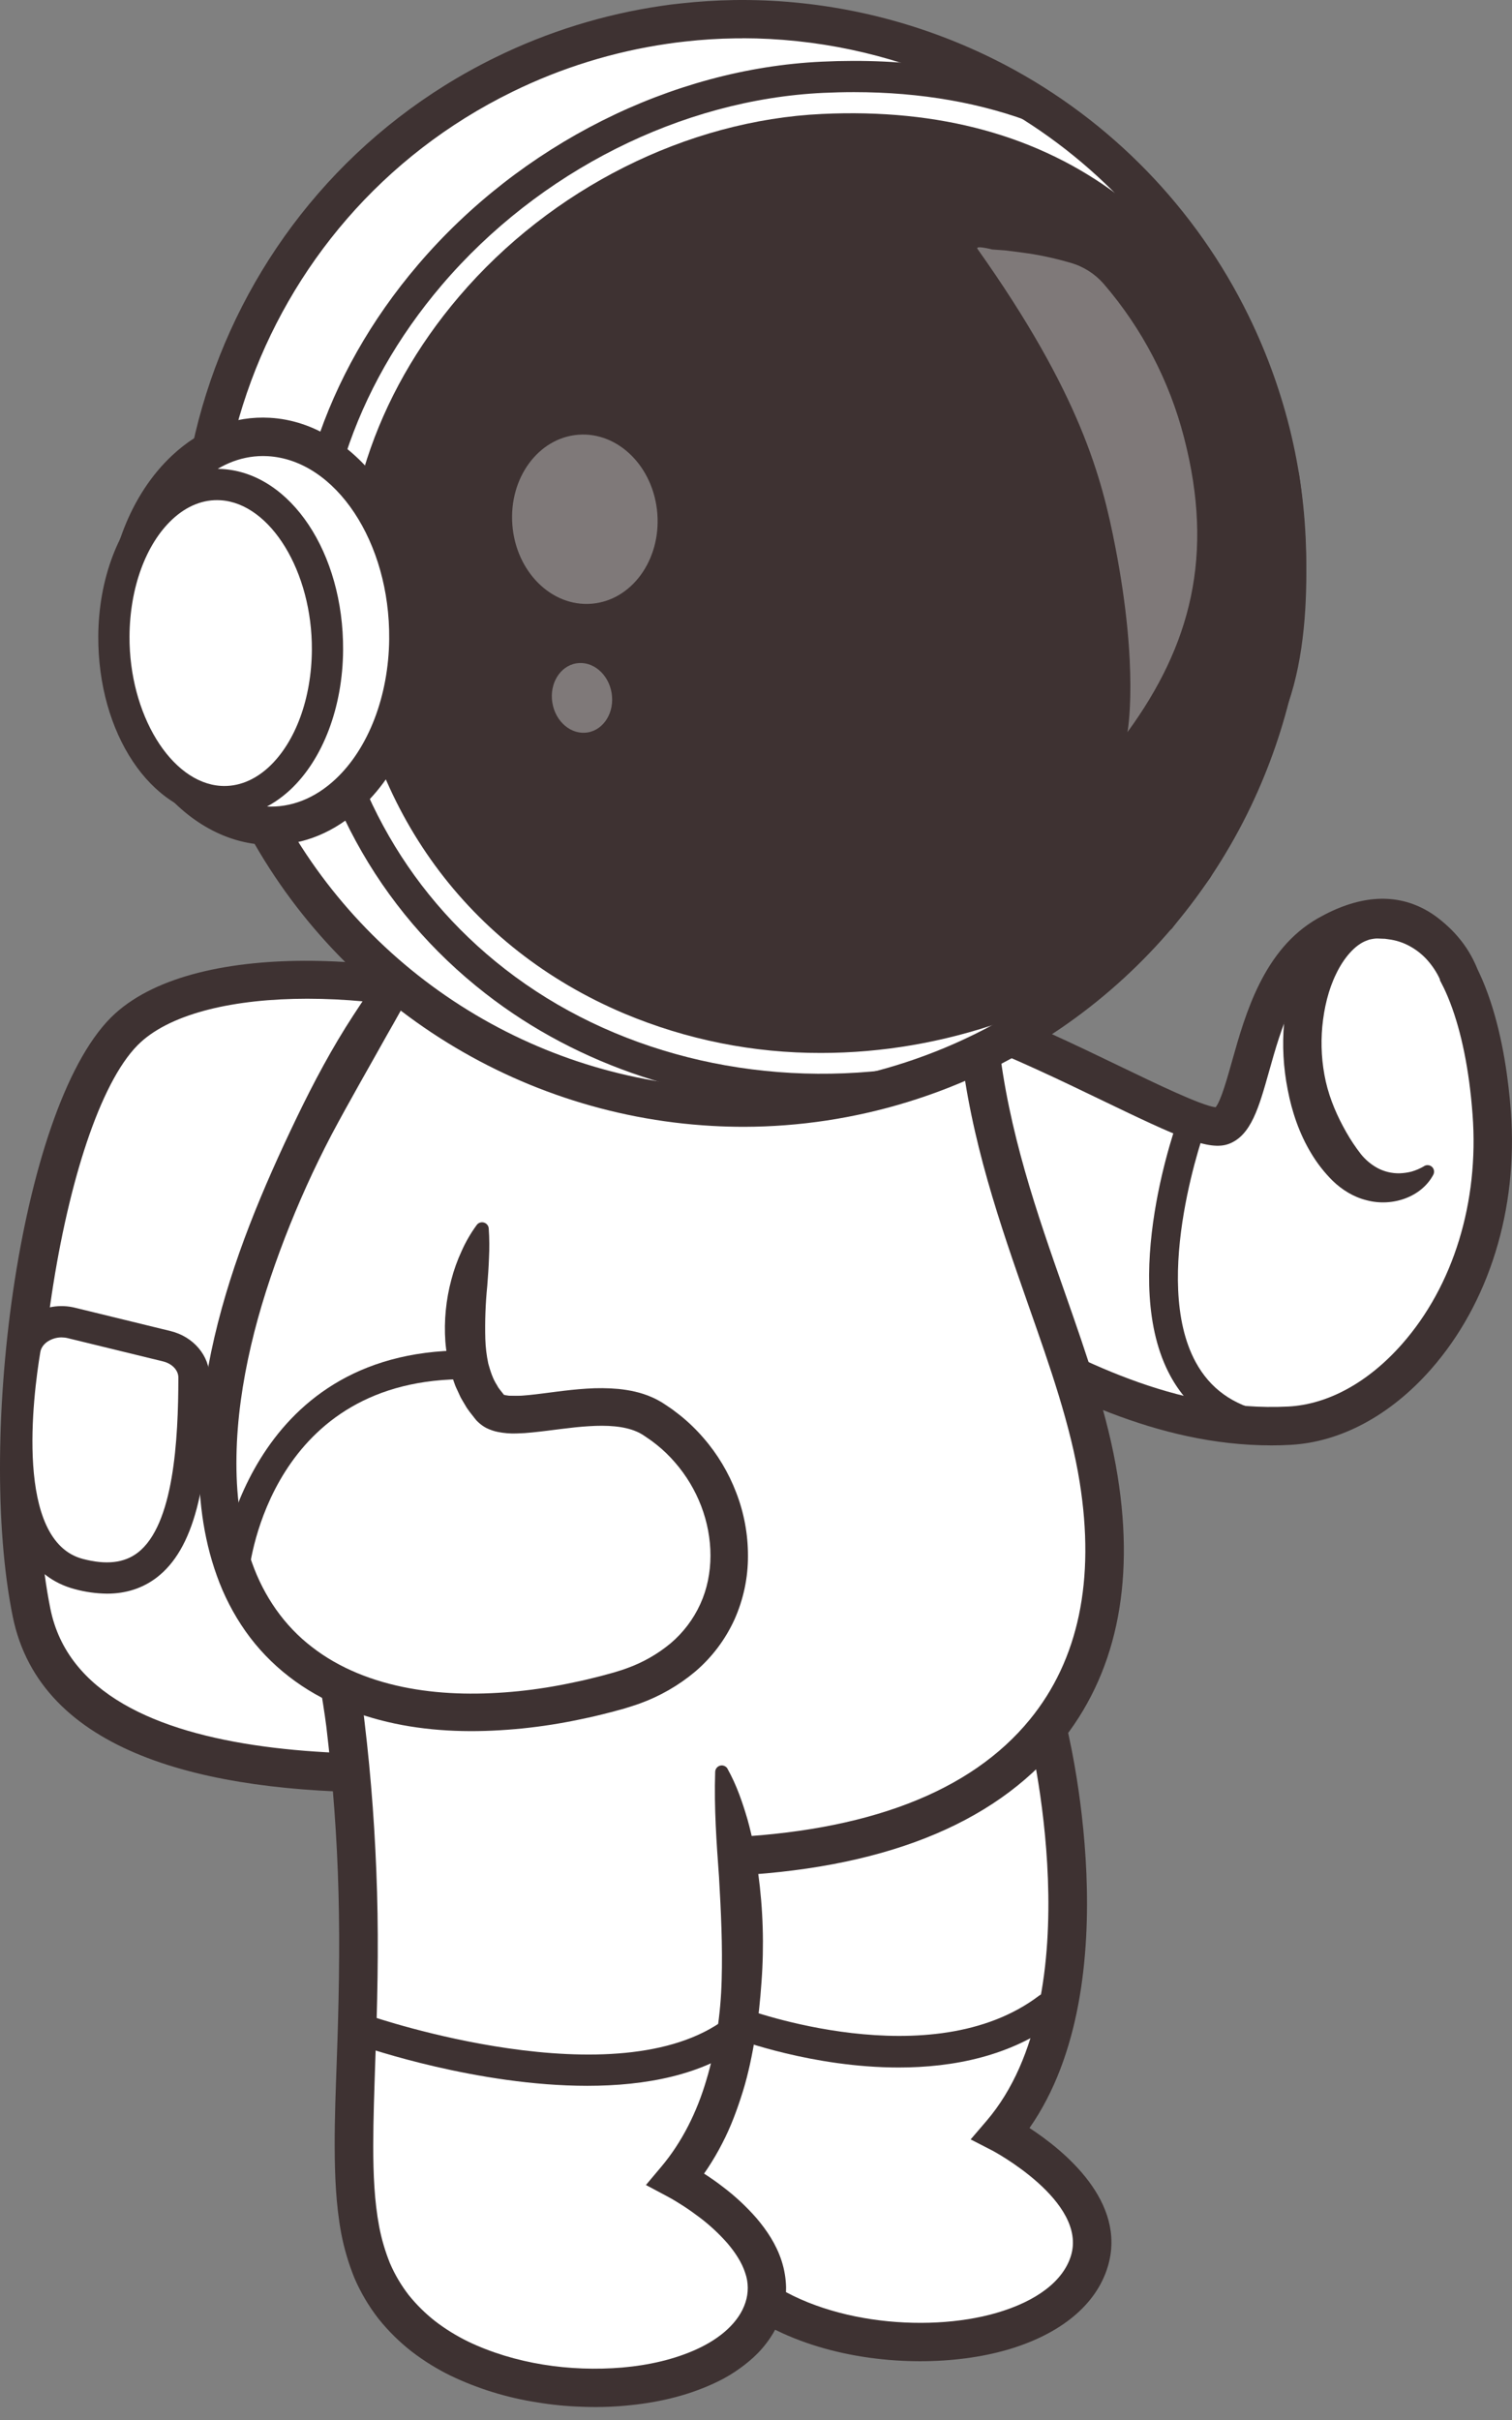 <svg width="35" height="56" viewBox="0 0 35 56" fill="none" xmlns="http://www.w3.org/2000/svg">
<rect x="0" y="0" width="35" height="56" fill="#808080" stroke="none"/>
<path d="M13.747 40.704C9.35 41.254 1.608 41.638 0.729 37.317C0.61 36.71 0.53 36.096 0.489 35.478C0.178 31.136 1.305 25.28 2.964 23.779C3.911 22.923 5.734 22.593 7.756 22.688C11.775 22.877 16.588 24.747 16.902 27.517C17.209 30.184 18.147 40.155 13.747 40.704Z" fill="white"/>
<path d="M8.927 41.479C4.732 41.479 0.936 40.562 0.295 37.408C-0.553 33.236 0.484 25.426 2.667 23.452C4.6 21.704 9.465 22.006 12.864 23.29C15.563 24.308 17.155 25.792 17.346 27.468C17.903 32.342 18.183 40.599 13.803 41.145C12.224 41.342 10.546 41.479 8.927 41.479ZM7.114 23.111C5.427 23.111 4 23.444 3.264 24.111C1.497 25.71 0.321 33.066 1.167 37.231C1.96 41.131 9.356 40.805 13.694 40.263C17.555 39.782 16.791 30.425 16.465 27.569C16.315 26.26 14.889 25.003 12.552 24.121C10.767 23.448 8.81 23.111 7.114 23.111Z" fill="#3E3232"/>
<path d="M3.862 31.152L1.657 30.616C1.159 30.494 0.651 30.782 0.577 31.231C0.32 32.775 0.024 35.953 1.826 36.425C4.01 36.999 4.487 34.816 4.492 31.879C4.493 31.539 4.233 31.242 3.862 31.152Z" fill="white"/>
<path d="M2.476 36.878C2.225 36.875 1.975 36.84 1.733 36.774C-0.307 36.239 -0.09 33.033 0.218 31.171C0.245 31.021 0.302 30.878 0.386 30.752C0.47 30.625 0.58 30.518 0.708 30.436C0.859 30.338 1.029 30.272 1.207 30.242C1.385 30.212 1.567 30.219 1.742 30.263L3.946 30.801C4.481 30.931 4.853 31.374 4.852 31.878C4.848 34.429 4.471 35.855 3.63 36.503C3.305 36.752 2.919 36.878 2.476 36.878ZM1.425 30.948C1.312 30.948 1.202 30.98 1.107 31.041C1.051 31.077 0.954 31.159 0.933 31.289C0.764 32.307 0.335 35.66 1.917 36.074C2.46 36.217 2.877 36.169 3.189 35.929C4.026 35.285 4.127 33.308 4.129 31.878C4.129 31.708 3.984 31.555 3.775 31.504L1.57 30.966C1.523 30.954 1.474 30.949 1.425 30.948Z" fill="#3E3232"/>
<path d="M19.33 22.941C22.239 22.776 27.535 26.34 28.292 26.054C29.049 25.767 28.896 22.679 30.728 21.637C33.172 20.246 34.31 22.779 34.532 25.757C34.833 29.792 32.31 32.865 29.843 32.992C25.745 33.203 22.409 30.175 20.824 29.908" fill="white"/>
<path d="M29.431 33.447C26.747 33.447 24.435 32.186 22.722 31.252C21.906 30.806 21.2 30.422 20.749 30.346C20.633 30.326 20.529 30.261 20.461 30.165C20.393 30.069 20.365 29.95 20.385 29.834C20.405 29.718 20.47 29.614 20.566 29.546C20.662 29.477 20.781 29.45 20.897 29.47C21.495 29.57 22.224 29.968 23.148 30.471C24.859 31.405 27.2 32.683 29.82 32.548C30.739 32.501 31.675 31.988 32.454 31.103C33.643 29.754 34.239 27.818 34.087 25.79C33.935 23.738 33.364 22.256 32.557 21.825C32.117 21.591 31.59 21.656 30.946 22.023C30.004 22.559 29.655 23.802 29.374 24.801C29.142 25.625 28.96 26.275 28.448 26.469C27.991 26.642 27.267 26.309 25.531 25.472C23.62 24.551 21.005 23.29 19.354 23.385C19.236 23.391 19.121 23.35 19.034 23.271C18.947 23.193 18.894 23.083 18.887 22.966C18.881 22.849 18.921 22.734 18.999 22.646C19.076 22.558 19.186 22.505 19.303 22.497C21.187 22.393 23.921 23.709 25.917 24.671C26.765 25.08 27.809 25.584 28.139 25.623C28.261 25.478 28.408 24.951 28.518 24.561C28.826 23.466 29.247 21.967 30.506 21.25C31.424 20.728 32.254 20.657 32.975 21.041C34.47 21.838 34.869 24.317 34.974 25.723C35.142 27.988 34.467 30.162 33.121 31.69C32.182 32.756 31.026 33.375 29.866 33.435C29.72 33.444 29.575 33.447 29.431 33.447Z" fill="#3E3232"/>
<path d="M25.28 51.825C25.285 51.919 25.28 52.013 25.267 52.106C25.256 52.179 25.239 52.252 25.218 52.323C24.545 54.56 19.464 54.866 17.165 52.873C17.127 52.84 17.091 52.807 17.054 52.775C17.018 52.742 16.984 52.707 16.951 52.673C16.53 52.26 16.216 51.752 16.033 51.192C16.023 51.163 16.013 51.133 16.004 51.103C15.983 51.036 15.963 50.965 15.946 50.895C15.893 50.691 15.851 50.483 15.821 50.273C15.817 50.248 15.813 50.221 15.81 50.194C15.662 49.105 15.735 47.783 15.787 46.124C15.874 43.438 15.911 39.87 14.888 34.987L24.226 39.907C24.226 39.907 24.33 40.313 24.442 40.971C24.774 42.91 25.173 47.031 23.174 49.368C23.174 49.368 25.171 50.396 25.279 51.777C25.279 51.794 25.28 51.809 25.28 51.825Z" fill="white"/>
<path d="M21.299 54.64C19.743 54.64 18.035 54.215 16.874 53.209C15.15 51.716 15.219 49.728 15.323 46.718C15.416 44.005 15.544 40.288 14.453 35.079C14.431 34.965 14.456 34.847 14.52 34.75C14.585 34.654 14.685 34.586 14.799 34.562C14.912 34.538 15.031 34.56 15.129 34.623C15.227 34.685 15.297 34.784 15.323 34.897C16.436 40.211 16.307 43.99 16.211 46.749C16.109 49.697 16.053 51.322 17.455 52.538C18.869 53.762 21.419 54 23.066 53.522C24.003 53.25 24.616 52.779 24.792 52.195C25.171 50.938 22.991 49.775 22.969 49.764L22.469 49.507L22.835 49.08C25.333 46.161 23.81 40.081 23.794 40.019C23.767 39.906 23.785 39.787 23.846 39.687C23.906 39.587 24.003 39.515 24.116 39.486C24.229 39.457 24.348 39.473 24.449 39.532C24.55 39.59 24.624 39.686 24.655 39.798C24.721 40.055 26.179 45.886 23.831 49.243C24.617 49.755 26.096 50.948 25.643 52.451C25.378 53.334 24.55 54.017 23.313 54.376C22.724 54.547 22.028 54.64 21.299 54.64Z" fill="#3E3232"/>
<path d="M17.053 42.954C16.949 42.961 16.843 42.965 16.736 42.97C14.779 43.05 13.216 42.762 11.968 42.231C11.584 42.068 11.214 41.872 10.862 41.647C9.869 41.01 9.136 40.193 8.595 39.296C8.334 38.861 8.111 38.404 7.929 37.931C7.495 36.816 7.286 35.663 7.192 34.64C7.183 34.542 7.175 34.446 7.168 34.351C7.109 33.55 7.104 32.746 7.155 31.945C7.328 29.167 8.134 26.988 8.711 24.903C8.737 24.812 8.761 24.722 8.786 24.631C8.824 24.486 8.861 24.346 8.897 24.203C9.02 23.709 9.126 23.216 9.2 22.718C9.224 22.566 9.244 22.413 9.26 22.26C9.273 22.138 9.286 22.015 9.295 21.89C9.391 20.617 18.409 21.358 21.585 23.022C22.226 23.359 22.627 23.731 22.672 24.134C22.731 24.673 22.818 25.21 22.932 25.741C22.978 25.96 23.027 26.177 23.079 26.391C23.334 27.436 23.663 28.431 23.998 29.393C24.582 31.084 25.184 32.67 25.433 34.227C26.23 39.209 23.527 42.589 17.053 42.954Z" fill="white"/>
<path d="M16.104 43.428C8.539 43.428 6.975 37.802 6.724 34.383C6.47 30.927 7.242 28.322 7.923 26.023C8.347 24.594 8.746 23.244 8.852 21.857C8.904 21.16 9.794 20.835 11.736 20.804C14.764 20.752 22.854 21.688 23.113 24.084C23.342 26.186 24.005 28.078 24.648 29.908C25.162 31.377 25.649 32.765 25.871 34.156C26.277 36.686 25.825 38.772 24.528 40.356C22.988 42.237 20.373 43.267 16.755 43.414C16.533 43.423 16.316 43.428 16.104 43.428ZM9.733 21.986C9.614 23.446 9.207 24.821 8.776 26.275C8.084 28.61 7.369 31.024 7.61 34.318C7.889 38.104 9.604 42.538 16.107 42.538C16.306 42.538 16.509 42.533 16.718 42.525C20.071 42.389 22.467 41.469 23.838 39.792C24.967 38.412 25.355 36.563 24.992 34.295C24.782 32.983 24.308 31.632 23.805 30.201C23.148 28.323 22.467 26.383 22.228 24.178C22.218 24.08 22.069 23.557 20.194 22.924C18.569 22.375 16.118 21.929 13.798 21.759C11.273 21.575 9.994 21.793 9.733 21.986Z" fill="#3E3232"/>
<path d="M20.803 47.843C18.828 47.843 17.092 47.2 16.975 47.156C16.886 47.122 16.813 47.054 16.773 46.967C16.734 46.879 16.731 46.78 16.765 46.69C16.798 46.6 16.867 46.528 16.954 46.488C17.041 46.449 17.141 46.445 17.231 46.479C17.274 46.495 21.556 48.076 24.054 46.18C24.131 46.125 24.226 46.101 24.32 46.115C24.413 46.129 24.497 46.179 24.555 46.254C24.612 46.33 24.637 46.425 24.625 46.518C24.614 46.612 24.565 46.698 24.491 46.757C23.399 47.586 22.053 47.843 20.803 47.843Z" fill="#3E3232"/>
<path d="M17.687 53.379C17.014 55.616 11.933 55.922 9.633 53.929C7.333 51.937 8.553 48.938 8.24 42.769C8.157 41.127 7.978 39.492 7.703 37.871C7.604 37.284 7.488 36.674 7.355 36.044L12.565 38.788L16.693 40.964C16.693 40.964 16.908 41.803 17.053 43.021C17.306 45.148 17.342 48.435 15.64 50.424C15.642 50.425 18.183 51.733 17.687 53.379Z" fill="white"/>
<path d="M16.839 40.928C17.052 41.308 17.186 41.705 17.305 42.109C17.417 42.514 17.499 42.926 17.55 43.342C17.664 44.178 17.69 45.024 17.627 45.866C17.598 46.288 17.555 46.712 17.482 47.133C17.41 47.554 17.326 47.975 17.198 48.39C17.069 48.804 16.92 49.214 16.715 49.605C16.512 50.001 16.266 50.372 15.981 50.714L15.847 50.03C16.018 50.121 16.157 50.206 16.305 50.303C16.454 50.399 16.595 50.498 16.732 50.604C17.017 50.819 17.279 51.063 17.514 51.332C17.75 51.611 17.967 51.931 18.093 52.319C18.157 52.518 18.192 52.724 18.196 52.933C18.197 53.144 18.163 53.354 18.096 53.555C17.969 53.946 17.727 54.287 17.445 54.548C17.169 54.799 16.855 55.005 16.515 55.158C15.858 55.46 15.167 55.607 14.48 55.668C14.137 55.7 13.792 55.708 13.447 55.693C13.104 55.681 12.761 55.647 12.421 55.59C11.733 55.483 11.065 55.277 10.436 54.977C10.116 54.821 9.813 54.633 9.53 54.416C9.244 54.193 8.986 53.938 8.76 53.655C8.535 53.366 8.349 53.05 8.204 52.714C8.07 52.383 7.968 52.04 7.9 51.689C7.772 51.001 7.75 50.323 7.747 49.659C7.745 48.995 7.773 48.341 7.795 47.691C7.842 46.39 7.87 45.1 7.836 43.81C7.802 42.52 7.707 41.234 7.554 39.954C7.513 39.636 7.461 39.317 7.409 38.999C7.348 38.682 7.293 38.364 7.254 38.044C7.205 37.724 7.174 37.401 7.161 37.077C7.147 36.751 7.151 36.421 7.214 36.076V36.073C7.221 36.031 7.245 35.995 7.279 35.971C7.314 35.947 7.357 35.937 7.398 35.945C7.419 35.949 7.44 35.957 7.458 35.969C7.476 35.981 7.491 35.997 7.503 36.015C7.692 36.309 7.821 36.618 7.937 36.931C8.038 37.245 8.121 37.565 8.185 37.889C8.248 38.212 8.291 38.539 8.33 38.866C8.363 39.194 8.399 39.521 8.439 39.848C8.596 41.155 8.69 42.471 8.728 43.787C8.767 45.103 8.734 46.418 8.686 47.723C8.665 48.374 8.64 49.023 8.64 49.662C8.64 50.301 8.665 50.931 8.777 51.524C8.832 51.814 8.916 52.097 9.026 52.371C9.139 52.634 9.285 52.881 9.46 53.108C9.642 53.334 9.849 53.538 10.078 53.717C10.312 53.896 10.565 54.052 10.83 54.182C11.912 54.701 13.188 54.888 14.404 54.786C15.012 54.733 15.615 54.599 16.143 54.355C16.671 54.112 17.107 53.741 17.255 53.282C17.329 53.059 17.328 52.819 17.25 52.597C17.176 52.363 17.025 52.13 16.841 51.913C16.646 51.691 16.43 51.49 16.194 51.312C16.074 51.221 15.95 51.133 15.823 51.05C15.696 50.968 15.559 50.885 15.442 50.823L14.952 50.562L15.308 50.139C15.787 49.57 16.131 48.878 16.35 48.137C16.463 47.764 16.547 47.383 16.601 46.998C16.66 46.608 16.695 46.215 16.705 45.821C16.728 45.03 16.69 44.235 16.644 43.436C16.586 42.639 16.528 41.836 16.555 41.005V41.002C16.556 40.968 16.568 40.936 16.589 40.91C16.61 40.883 16.64 40.865 16.672 40.857C16.705 40.849 16.739 40.852 16.77 40.866C16.8 40.879 16.826 40.902 16.842 40.931L16.839 40.928Z" fill="#3E3232"/>
<path d="M23.567 35.896C23.469 35.922 23.37 35.938 23.269 35.943L15.816 36.387C15.507 36.404 15.2 36.333 14.932 36.181C14.663 36.029 14.443 35.803 14.299 35.53C14.192 35.328 14.129 35.105 14.116 34.877L14.011 33.115L13.976 32.534L13.88 30.911C13.855 30.485 14.001 30.068 14.284 29.749C14.566 29.43 14.964 29.237 15.389 29.21L17 29.115C16.637 29.206 16.317 29.421 16.095 29.723C15.873 30.025 15.763 30.394 15.784 30.768L15.911 32.91L16.02 34.735C16.047 35.16 16.24 35.558 16.559 35.84C16.877 36.123 17.295 36.269 17.72 36.245L23.567 35.896Z" fill="white"/>
<path d="M13.595 48.267C11.062 48.267 8.512 47.394 8.35 47.338C8.26 47.306 8.185 47.24 8.143 47.154C8.102 47.067 8.096 46.968 8.128 46.877C8.159 46.787 8.225 46.712 8.312 46.67C8.398 46.629 8.498 46.623 8.588 46.655C8.646 46.674 14.3 48.609 16.805 46.708C16.881 46.65 16.977 46.625 17.073 46.638C17.168 46.651 17.254 46.701 17.311 46.777C17.369 46.854 17.395 46.95 17.382 47.045C17.369 47.14 17.318 47.226 17.242 47.284C16.269 48.023 14.935 48.267 13.595 48.267Z" fill="#3E3232"/>
<g opacity="0.35">
<path opacity="0.35" d="M7.136 32.292C7.13 32.382 7.128 32.472 7.126 32.563C7.123 32.63 7.122 32.696 7.121 32.763C7.118 32.927 7.118 33.093 7.121 33.261C6.635 33.045 6.404 32.882 6.404 32.882C6.404 32.882 5.688 32.4 5.715 31.416C5.715 31.378 5.718 31.341 5.723 31.305C5.835 31.5 5.986 31.671 6.166 31.806C6.166 31.806 6.477 32.026 7.136 32.292Z" fill="#371A45"/>
</g>
<path d="M6.519 30.682C6.356 30.843 6.169 31.099 6.16 31.429C6.14 32.143 6.635 32.5 6.656 32.516C6.682 32.534 9.014 34.105 14.3 33.841C14.463 33.633 14.687 33.255 14.65 32.894C14.624 32.644 14.472 32.409 14.196 32.195C13.253 32.314 9.03 32.713 6.519 30.682Z" fill="#371A45"/>
<g opacity="0.35">
<path opacity="0.35" d="M11.308 33.17C9.948 33.076 8.377 32.765 7.154 31.945C7.328 29.167 8.133 26.986 8.711 24.902C9.968 23.067 11.174 28.386 11.174 28.386C10.831 29.555 10.982 31.349 11.308 33.17Z" fill="#371A45"/>
</g>
<path d="M14.312 39.125C12.286 39.695 10.245 39.815 8.593 39.296C6.77 38.723 5.426 37.37 5.108 34.987C4.616 31.295 6.69 26.915 8.299 24.171C8.627 23.612 8.936 23.12 9.199 22.717C9.7 21.95 10.038 21.501 10.038 21.501L10.796 26.103L11.172 28.387C10.781 29.728 10.412 31.532 11.346 32.577C11.814 33.1 13.951 32.114 15.097 32.826C17.474 34.298 17.724 38.165 14.312 39.125Z" fill="white"/>
<path d="M10.155 21.588C9.817 22.427 9.389 23.198 8.952 23.961C8.524 24.729 8.084 25.488 7.672 26.263C7.266 27.039 6.905 27.838 6.59 28.655C6.277 29.47 6.005 30.3 5.809 31.144C5.613 31.988 5.488 32.842 5.474 33.694C5.459 34.545 5.557 35.395 5.835 36.166C6.109 36.939 6.581 37.623 7.222 38.113C7.858 38.609 8.646 38.914 9.468 39.065C10.289 39.217 11.152 39.221 12.003 39.135C12.431 39.091 12.856 39.023 13.277 38.932C13.488 38.89 13.698 38.838 13.907 38.785L14.218 38.7C14.314 38.669 14.412 38.642 14.506 38.606C14.877 38.474 15.222 38.278 15.525 38.026C15.817 37.778 16.051 37.469 16.21 37.12C16.529 36.426 16.513 35.586 16.232 34.853C16.091 34.484 15.886 34.142 15.627 33.844C15.498 33.694 15.357 33.557 15.203 33.434C15.127 33.372 15.047 33.314 14.965 33.26C14.926 33.235 14.878 33.199 14.848 33.184C14.814 33.163 14.779 33.145 14.742 33.13C14.446 32.998 14.044 32.976 13.633 33.003C13.217 33.027 12.789 33.1 12.322 33.147C12.206 33.16 12.082 33.168 11.954 33.171C11.81 33.176 11.665 33.164 11.524 33.136C11.431 33.117 11.342 33.086 11.257 33.044C11.206 33.017 11.158 32.985 11.113 32.948C11.089 32.928 11.065 32.906 11.043 32.884C11.028 32.87 11.015 32.854 11.002 32.837C10.92 32.73 10.829 32.628 10.765 32.51C10.731 32.452 10.694 32.394 10.663 32.336L10.58 32.156C10.519 32.036 10.489 31.911 10.443 31.788C10.373 31.544 10.329 31.294 10.309 31.041C10.276 30.561 10.323 30.078 10.448 29.612C10.507 29.386 10.586 29.166 10.684 28.954C10.779 28.739 10.897 28.535 11.036 28.346C11.054 28.321 11.08 28.302 11.11 28.292C11.139 28.282 11.171 28.282 11.201 28.29C11.231 28.299 11.258 28.316 11.278 28.34C11.298 28.364 11.31 28.393 11.313 28.424V28.427C11.329 28.654 11.331 28.882 11.319 29.109C11.311 29.33 11.296 29.545 11.279 29.756C11.238 30.164 11.223 30.574 11.234 30.984C11.24 31.176 11.263 31.367 11.303 31.555C11.353 31.732 11.408 31.909 11.505 32.055C11.544 32.136 11.607 32.197 11.658 32.268C11.662 32.273 11.676 32.294 11.671 32.284C11.669 32.281 11.666 32.279 11.663 32.277C11.657 32.274 11.66 32.272 11.656 32.273C11.672 32.279 11.688 32.283 11.705 32.287C11.782 32.301 11.861 32.306 11.939 32.302C12.033 32.3 12.133 32.294 12.237 32.283C12.655 32.241 13.105 32.163 13.579 32.134C13.824 32.117 14.07 32.119 14.315 32.141C14.568 32.167 14.833 32.218 15.094 32.334C15.16 32.363 15.224 32.395 15.286 32.432C15.353 32.469 15.393 32.502 15.448 32.536C15.553 32.603 15.651 32.681 15.749 32.757C15.942 32.912 16.121 33.086 16.283 33.274C16.609 33.648 16.866 34.078 17.043 34.542C17.223 35.008 17.315 35.504 17.314 36.003C17.316 36.511 17.209 37.013 17.002 37.476C16.79 37.941 16.479 38.353 16.09 38.684C15.709 39.003 15.274 39.253 14.805 39.422C14.689 39.464 14.573 39.497 14.458 39.535C14.345 39.567 14.236 39.595 14.125 39.625C13.903 39.683 13.68 39.736 13.455 39.782C13.005 39.878 12.551 39.95 12.093 39.997C11.176 40.089 10.238 40.091 9.309 39.918C8.381 39.744 7.462 39.397 6.69 38.798C6.303 38.499 5.963 38.145 5.681 37.745C5.403 37.349 5.18 36.916 5.018 36.459C4.692 35.553 4.589 34.605 4.605 33.679C4.622 32.753 4.757 31.835 4.963 30.945C5.379 29.161 6.088 27.484 6.87 25.859C7.262 25.046 7.687 24.248 8.18 23.493C8.668 22.736 9.21 22.01 9.922 21.414C9.948 21.392 9.98 21.38 10.013 21.379C10.046 21.378 10.079 21.388 10.105 21.407C10.132 21.427 10.152 21.455 10.161 21.486C10.17 21.518 10.168 21.552 10.156 21.583L10.155 21.588Z" fill="#3E3232"/>
<path d="M28.557 18.465C27.634 20.404 26.227 22.073 24.473 23.312C24.104 23.573 23.721 23.813 23.326 24.033C23.133 24.141 22.934 24.244 22.732 24.345C21.018 25.186 19.136 25.625 17.227 25.63C16.985 25.63 16.744 25.624 16.503 25.61C12.104 25.363 7.963 22.811 5.888 18.571C2.831 12.326 5.417 4.785 11.661 1.728C12.832 1.154 14.084 0.765 15.374 0.576C15.521 0.553 15.669 0.535 15.817 0.518C16.213 0.474 16.609 0.449 17.004 0.444C18.819 0.419 20.619 0.786 22.28 1.518C22.542 1.634 22.801 1.758 23.055 1.892C25.421 3.135 27.329 5.1 28.504 7.501C30.263 11.094 30.154 15.115 28.557 18.465Z" fill="white"/>
<path d="M17.227 25.675C16.986 25.675 16.741 25.668 16.501 25.655C14.258 25.529 12.09 24.808 10.218 23.566C8.346 22.325 6.838 20.607 5.849 18.591C2.786 12.334 5.386 4.752 11.642 1.688C12.816 1.112 14.074 0.722 15.368 0.533C15.508 0.511 15.658 0.492 15.813 0.475C16.208 0.431 16.609 0.406 17.005 0.4C18.827 0.375 20.633 0.743 22.301 1.478C22.566 1.594 22.828 1.721 23.079 1.854C25.453 3.102 27.368 5.074 28.546 7.483C30.252 10.968 30.271 14.977 28.599 18.485C27.671 20.43 26.26 22.105 24.5 23.349C24.13 23.611 23.746 23.852 23.35 24.073C23.171 24.174 22.976 24.276 22.753 24.386C22.15 24.681 21.524 24.929 20.881 25.125C19.697 25.488 18.467 25.673 17.229 25.675H17.227ZM17.186 0.487C17.126 0.487 17.066 0.487 17.006 0.487C16.612 0.493 16.215 0.518 15.823 0.562C15.668 0.578 15.519 0.597 15.381 0.618C14.096 0.806 12.847 1.194 11.681 1.766C5.468 4.808 2.887 12.337 5.929 18.549C6.911 20.552 8.408 22.257 10.267 23.49C12.126 24.722 14.279 25.438 16.506 25.564C16.745 25.577 16.988 25.584 17.227 25.584C18.456 25.581 19.678 25.396 20.853 25.037C21.491 24.842 22.113 24.596 22.712 24.303C22.933 24.193 23.127 24.092 23.305 23.992C23.698 23.773 24.079 23.533 24.447 23.274C26.194 22.038 27.596 20.375 28.517 18.443L28.557 18.463L28.517 18.443C30.177 14.961 30.158 10.979 28.465 7.519C27.294 5.127 25.393 3.169 23.035 1.93C22.786 1.799 22.526 1.674 22.263 1.558C20.663 0.853 18.934 0.488 17.186 0.487Z" fill="#371A45"/>
<path d="M17.227 25.932C16.98 25.932 16.731 25.925 16.486 25.912C11.828 25.652 7.663 22.888 5.617 18.705C2.491 12.321 5.143 4.584 11.527 1.459C12.726 0.871 14.009 0.473 15.33 0.28C15.471 0.258 15.625 0.238 15.785 0.222C16.186 0.177 16.596 0.151 16.999 0.145C18.858 0.12 20.701 0.495 22.402 1.245C22.672 1.364 22.939 1.493 23.195 1.628C25.618 2.901 27.572 4.912 28.774 7.371C30.515 10.926 30.534 15.018 28.828 18.596C27.881 20.581 26.441 22.291 24.645 23.561C24.268 23.827 23.876 24.073 23.472 24.298C23.29 24.4 23.091 24.505 22.864 24.617C21.109 25.478 19.181 25.929 17.226 25.933L17.227 25.932ZM17.185 0.745C17.127 0.745 17.067 0.745 17.008 0.745C16.623 0.751 16.233 0.774 15.85 0.818C15.697 0.834 15.554 0.853 15.42 0.873C14.16 1.058 12.936 1.437 11.793 1.998C5.707 4.977 3.18 12.352 6.159 18.437C7.121 20.399 8.588 22.069 10.409 23.276C12.229 24.484 14.339 25.185 16.52 25.308C16.754 25.321 16.992 25.328 17.227 25.328C18.43 25.325 19.627 25.144 20.777 24.792C21.402 24.601 22.012 24.36 22.599 24.073C22.814 23.966 23.004 23.866 23.178 23.768C23.563 23.554 23.937 23.319 24.297 23.064C26.009 21.854 27.381 20.226 28.283 18.334C29.91 14.922 29.891 11.022 28.232 7.633C27.086 5.29 25.223 3.372 22.914 2.159C22.67 2.031 22.416 1.908 22.158 1.794C20.591 1.103 18.897 0.746 17.184 0.744L17.185 0.745Z" fill="#371A45"/>
<path d="M17.228 26.075C16.978 26.075 16.727 26.068 16.479 26.054C11.77 25.789 7.559 22.997 5.489 18.766C2.33 12.312 5.011 4.489 11.466 1.329C12.678 0.734 13.975 0.332 15.31 0.136C15.452 0.114 15.609 0.094 15.771 0.078C16.177 0.034 16.589 0.008 16.998 0.001C18.877 -0.024 20.739 0.355 22.459 1.113C22.732 1.233 23.002 1.363 23.261 1.499C25.711 2.787 27.686 4.821 28.902 7.306C30.662 10.901 30.682 15.038 28.957 18.656C27.999 20.663 26.543 22.391 24.728 23.675C24.346 23.945 23.95 24.194 23.541 24.421C23.357 24.524 23.156 24.63 22.927 24.743C22.304 25.048 21.658 25.303 20.994 25.506C19.773 25.88 18.503 26.072 17.227 26.075H17.228ZM17.186 0.888C17.128 0.888 17.07 0.888 17.012 0.888C16.632 0.893 16.247 0.917 15.867 0.96C15.716 0.976 15.575 0.994 15.443 1.014C14.197 1.196 12.988 1.571 11.857 2.126C5.842 5.07 3.344 12.36 6.288 18.374C7.239 20.313 8.689 21.964 10.489 23.157C12.288 24.351 14.373 25.044 16.529 25.166C16.761 25.178 16.995 25.184 17.228 25.185C18.417 25.182 19.599 25.003 20.736 24.655C21.354 24.466 21.956 24.229 22.537 23.944C22.75 23.839 22.938 23.74 23.11 23.644C23.491 23.431 23.861 23.199 24.217 22.948C25.909 21.751 27.265 20.142 28.157 18.272C29.764 14.9 29.746 11.045 28.106 7.696C26.973 5.379 25.132 3.484 22.85 2.284C22.609 2.157 22.358 2.036 22.103 1.924C20.553 1.241 18.879 0.887 17.186 0.885L17.186 0.888Z" fill="#3E3232"/>
<path d="M26.806 21.175C19.706 26.703 9.496 23.548 8.51 14.692C7.839 8.666 13.221 3.356 19.05 3.082C23.292 2.883 27.521 4.544 29.631 11.043C29.631 11.043 30.12 14.065 29.399 16.13C28.678 18.196 27.632 20.083 27.632 20.083L26.806 21.175Z" fill="#3E3232"/>
<path d="M19.02 25.571C16.155 25.571 13.398 24.671 11.245 22.996C8.732 21.043 7.207 18.236 6.833 14.878C6.488 11.787 7.498 8.678 9.678 6.124C12.049 3.346 15.542 1.59 19.022 1.427C20.975 1.334 22.752 1.6 24.303 2.217L24.337 2.231L24.369 2.252C26.281 3.523 27.821 5.28 28.829 7.343C30.577 10.915 30.597 15.025 28.883 18.62C27.931 20.615 26.485 22.332 24.68 23.608C24.301 23.876 23.907 24.123 23.502 24.349C23.318 24.451 23.119 24.556 22.891 24.669C22.272 24.972 21.63 25.226 20.97 25.427L20.915 25.439C20.287 25.527 19.654 25.571 19.02 25.571ZM19.767 2.132C19.533 2.132 19.296 2.138 19.056 2.149C15.772 2.304 12.473 3.965 10.229 6.594C8.181 8.996 7.23 11.908 7.553 14.798C7.905 17.957 9.336 20.595 11.69 22.425C14.155 24.342 17.47 25.18 20.788 24.727C21.401 24.538 21.997 24.302 22.573 24.02C22.788 23.914 22.978 23.814 23.15 23.717C23.534 23.503 23.906 23.27 24.265 23.017C25.967 21.812 27.332 20.191 28.23 18.309C29.848 14.914 29.83 11.033 28.179 7.661C27.233 5.725 25.791 4.074 24 2.876C22.743 2.382 21.322 2.132 19.767 2.132Z" fill="#3E3232"/>
<path d="M19.007 24.366C17.444 24.37 15.896 24.061 14.455 23.456C10.843 21.932 8.515 18.755 8.068 14.74C7.758 11.956 8.667 9.157 10.629 6.859C12.759 4.362 15.9 2.784 19.029 2.637C24.48 2.381 28.19 5.163 30.054 10.905L30.07 10.971C30.09 11.099 30.568 14.128 29.82 16.276C29.097 18.353 28.065 20.22 28.022 20.299L27.987 20.351L27.126 21.49L27.08 21.526C24.68 23.393 21.823 24.366 19.007 24.366ZM19.69 3.51C19.486 3.51 19.28 3.515 19.071 3.524C16.182 3.66 13.279 5.123 11.305 7.436C9.505 9.545 8.669 12.104 8.951 14.643C9.362 18.329 11.494 21.244 14.8 22.639C18.545 24.219 23.018 23.536 26.488 20.861L27.259 19.841C27.387 19.607 28.33 17.858 28.981 15.985C29.618 14.158 29.245 11.47 29.197 11.147C27.541 6.076 24.344 3.51 19.69 3.51Z" fill="#3E3232"/>
<path d="M9.453 14.793C9.453 14.811 9.453 14.83 9.453 14.848C9.406 17.305 7.93 19.206 6.136 19.105C4.328 19.005 2.882 16.908 2.906 14.424C2.925 12.508 3.813 10.92 5.05 10.343C5.416 10.169 5.819 10.089 6.223 10.112C8.031 10.214 9.477 12.311 9.453 14.793Z" fill="white"/>
<path d="M6.275 19.554C6.221 19.554 6.166 19.552 6.111 19.549C4.072 19.433 2.435 17.133 2.461 14.42C2.477 12.846 3.032 11.431 3.984 10.54C4.643 9.923 5.427 9.621 6.248 9.668C8.287 9.784 9.924 12.084 9.898 14.797C9.883 16.372 9.328 17.786 8.375 18.677C7.76 19.253 7.038 19.554 6.275 19.554ZM6.087 10.553C5.553 10.553 5.038 10.771 4.592 11.189C3.827 11.905 3.363 13.116 3.35 14.429C3.328 16.675 4.589 18.574 6.161 18.662C6.735 18.695 7.29 18.476 7.768 18.029C8.532 17.313 8.996 16.102 9.009 14.789C9.031 12.544 7.77 10.645 6.198 10.556C6.161 10.554 6.124 10.553 6.087 10.553Z" fill="#3E3232"/>
<path d="M5.389 18.433C6.857 18.32 7.925 16.656 7.776 14.717C7.626 12.778 6.315 11.298 4.847 11.411C3.379 11.524 2.311 13.188 2.46 15.127C2.61 17.066 3.921 18.547 5.389 18.433Z" fill="white"/>
<path d="M5.231 18.485C4.943 18.484 4.657 18.425 4.392 18.313C3.59 17.977 2.943 17.2 2.617 16.179C2.031 14.345 2.671 12.287 4.045 11.592C4.321 11.45 4.626 11.371 4.936 11.361C5.247 11.351 5.556 11.409 5.841 11.532C6.643 11.867 7.29 12.645 7.616 13.665C8.202 15.5 7.562 17.558 6.188 18.253C5.892 18.404 5.564 18.484 5.231 18.485ZM5 11.449C4.681 11.45 4.368 11.527 4.085 11.673C2.75 12.349 2.13 14.358 2.704 16.151C3.022 17.146 3.65 17.903 4.427 18.228C5.002 18.469 5.596 18.45 6.147 18.171C7.482 17.495 8.101 15.486 7.528 13.692C7.21 12.698 6.583 11.941 5.805 11.615C5.551 11.507 5.277 11.45 5.001 11.449H5Z" fill="#371A45"/>
<path d="M5.198 18.912C5.154 18.912 5.109 18.912 5.064 18.908C3.488 18.807 2.263 16.967 2.275 14.72C2.283 13.402 2.74 12.194 3.498 11.487C3.984 11.034 4.557 10.815 5.153 10.854C6.73 10.955 7.955 12.795 7.942 15.042C7.934 16.36 7.477 17.568 6.72 18.275C6.27 18.693 5.747 18.912 5.198 18.912ZM2.998 14.724C2.988 16.526 3.955 18.11 5.111 18.186C5.504 18.211 5.89 18.059 6.227 17.746C6.841 17.172 7.212 16.16 7.219 15.038C7.23 13.235 6.264 11.65 5.106 11.576C4.711 11.551 4.328 11.703 3.991 12.016C3.376 12.589 3.005 13.602 2.998 14.724Z" fill="#3E3232"/>
<g opacity="0.7">
<path opacity="0.7" d="M22.628 5.761C22.563 5.668 22.969 5.773 22.969 5.773L23.258 5.794C23.258 5.794 23.772 5.853 24.025 5.901C24.278 5.948 24.532 6.009 24.78 6.081C25.078 6.166 25.345 6.335 25.549 6.569C26.434 7.597 27.071 8.815 27.409 10.129C28.116 12.856 27.559 14.938 26.099 16.942C26.099 16.942 26.372 15.501 25.816 12.648C25.506 11.051 25.006 9.114 22.628 5.761Z" fill="#C4C4C4"/>
</g>
<g opacity="0.7">
<path opacity="0.7" d="M13.689 13.971C14.615 13.9 15.299 12.966 15.216 11.886C15.133 10.807 14.314 9.989 13.387 10.06C12.46 10.132 11.777 11.065 11.86 12.145C11.943 13.225 12.762 14.043 13.689 13.971Z" fill="#C4C4C4"/>
</g>
<g opacity="0.7">
<path opacity="0.7" d="M13.602 16.949C13.981 16.887 14.23 16.479 14.158 16.038C14.086 15.596 13.721 15.289 13.342 15.35C12.963 15.412 12.714 15.82 12.786 16.261C12.858 16.703 13.224 17.011 13.602 16.949Z" fill="#C4C4C4"/>
</g>
<path d="M33.376 21.927C33.081 21.594 32.598 21.259 31.86 21.272C30.285 21.301 29.371 24.67 31.018 26.835C31.725 27.764 32.697 27.53 33.063 27.088" fill="white"/>
<path d="M33.353 22.712L33.333 22.665C33.324 22.645 33.314 22.624 33.304 22.604C33.284 22.562 33.259 22.521 33.235 22.48C33.185 22.398 33.129 22.321 33.067 22.248C32.948 22.108 32.805 21.99 32.644 21.901C32.486 21.812 32.311 21.755 32.13 21.734C32.084 21.725 32.037 21.721 31.991 21.722C31.945 21.722 31.89 21.715 31.854 21.718C31.818 21.72 31.783 21.725 31.748 21.732L31.696 21.743L31.645 21.762C31.364 21.859 31.101 22.176 30.928 22.538C30.749 22.904 30.65 23.326 30.609 23.751C30.569 24.179 30.596 24.611 30.69 25.03C30.786 25.448 30.958 25.839 31.165 26.202C31.264 26.377 31.376 26.544 31.499 26.703C31.607 26.838 31.74 26.95 31.892 27.032C32.047 27.113 32.219 27.154 32.394 27.151C32.489 27.148 32.584 27.135 32.676 27.111C32.772 27.083 32.864 27.044 32.951 26.994L32.968 26.983C32.996 26.966 33.029 26.959 33.062 26.963C33.094 26.966 33.125 26.98 33.149 27.003C33.173 27.026 33.189 27.056 33.194 27.088C33.199 27.121 33.194 27.154 33.179 27.183C32.908 27.696 32.235 27.936 31.633 27.774C31.331 27.7 31.062 27.53 30.852 27.327C30.658 27.135 30.489 26.919 30.349 26.684C30.076 26.231 29.905 25.726 29.808 25.216C29.707 24.707 29.679 24.187 29.724 23.67C29.775 23.154 29.892 22.639 30.129 22.151C30.248 21.899 30.403 21.665 30.588 21.455C30.78 21.24 31.027 21.043 31.335 20.93L31.451 20.89L31.572 20.861C31.653 20.843 31.736 20.833 31.819 20.83C31.9 20.825 31.963 20.832 32.036 20.833C32.108 20.834 32.179 20.84 32.25 20.852C32.541 20.888 32.821 20.98 33.077 21.123C33.331 21.265 33.557 21.451 33.744 21.673C33.837 21.78 33.921 21.895 33.995 22.016C34.031 22.077 34.067 22.137 34.099 22.202C34.115 22.234 34.131 22.266 34.146 22.3L34.169 22.353L34.194 22.417C34.239 22.526 34.239 22.648 34.194 22.756C34.149 22.865 34.063 22.951 33.954 22.996C33.846 23.041 33.724 23.041 33.615 22.996C33.506 22.951 33.42 22.865 33.375 22.756L33.353 22.712Z" fill="#3E3232"/>
<path d="M29.206 33.333C29.182 33.333 29.158 33.33 29.134 33.325C28.205 33.12 27.519 32.621 27.094 31.843C25.897 29.645 27.241 25.967 27.299 25.813C27.332 25.733 27.395 25.669 27.474 25.634C27.553 25.6 27.642 25.597 27.723 25.627C27.804 25.657 27.87 25.717 27.908 25.795C27.945 25.873 27.951 25.962 27.924 26.044C27.911 26.079 26.628 29.594 27.68 31.524C28.013 32.133 28.535 32.51 29.278 32.673C29.358 32.691 29.429 32.737 29.477 32.804C29.525 32.871 29.546 32.953 29.538 33.035C29.529 33.116 29.49 33.192 29.429 33.247C29.368 33.302 29.288 33.332 29.206 33.332V33.333Z" fill="#3E3232"/>
<path d="M5.433 36.669C5.422 36.669 5.41 36.669 5.399 36.667C5.311 36.658 5.23 36.615 5.174 36.546C5.119 36.477 5.092 36.389 5.101 36.301C5.107 36.251 5.684 31.25 10.745 31.25C10.783 31.25 10.819 31.25 10.857 31.25C10.942 31.256 11.022 31.294 11.079 31.356C11.137 31.418 11.169 31.5 11.169 31.585C11.168 31.671 11.135 31.752 11.076 31.814C11.018 31.875 10.938 31.912 10.852 31.916H10.848C6.287 31.854 5.785 36.184 5.766 36.368C5.758 36.451 5.719 36.527 5.658 36.583C5.596 36.639 5.516 36.669 5.433 36.669Z" fill="#3E3232"/>
</svg>

